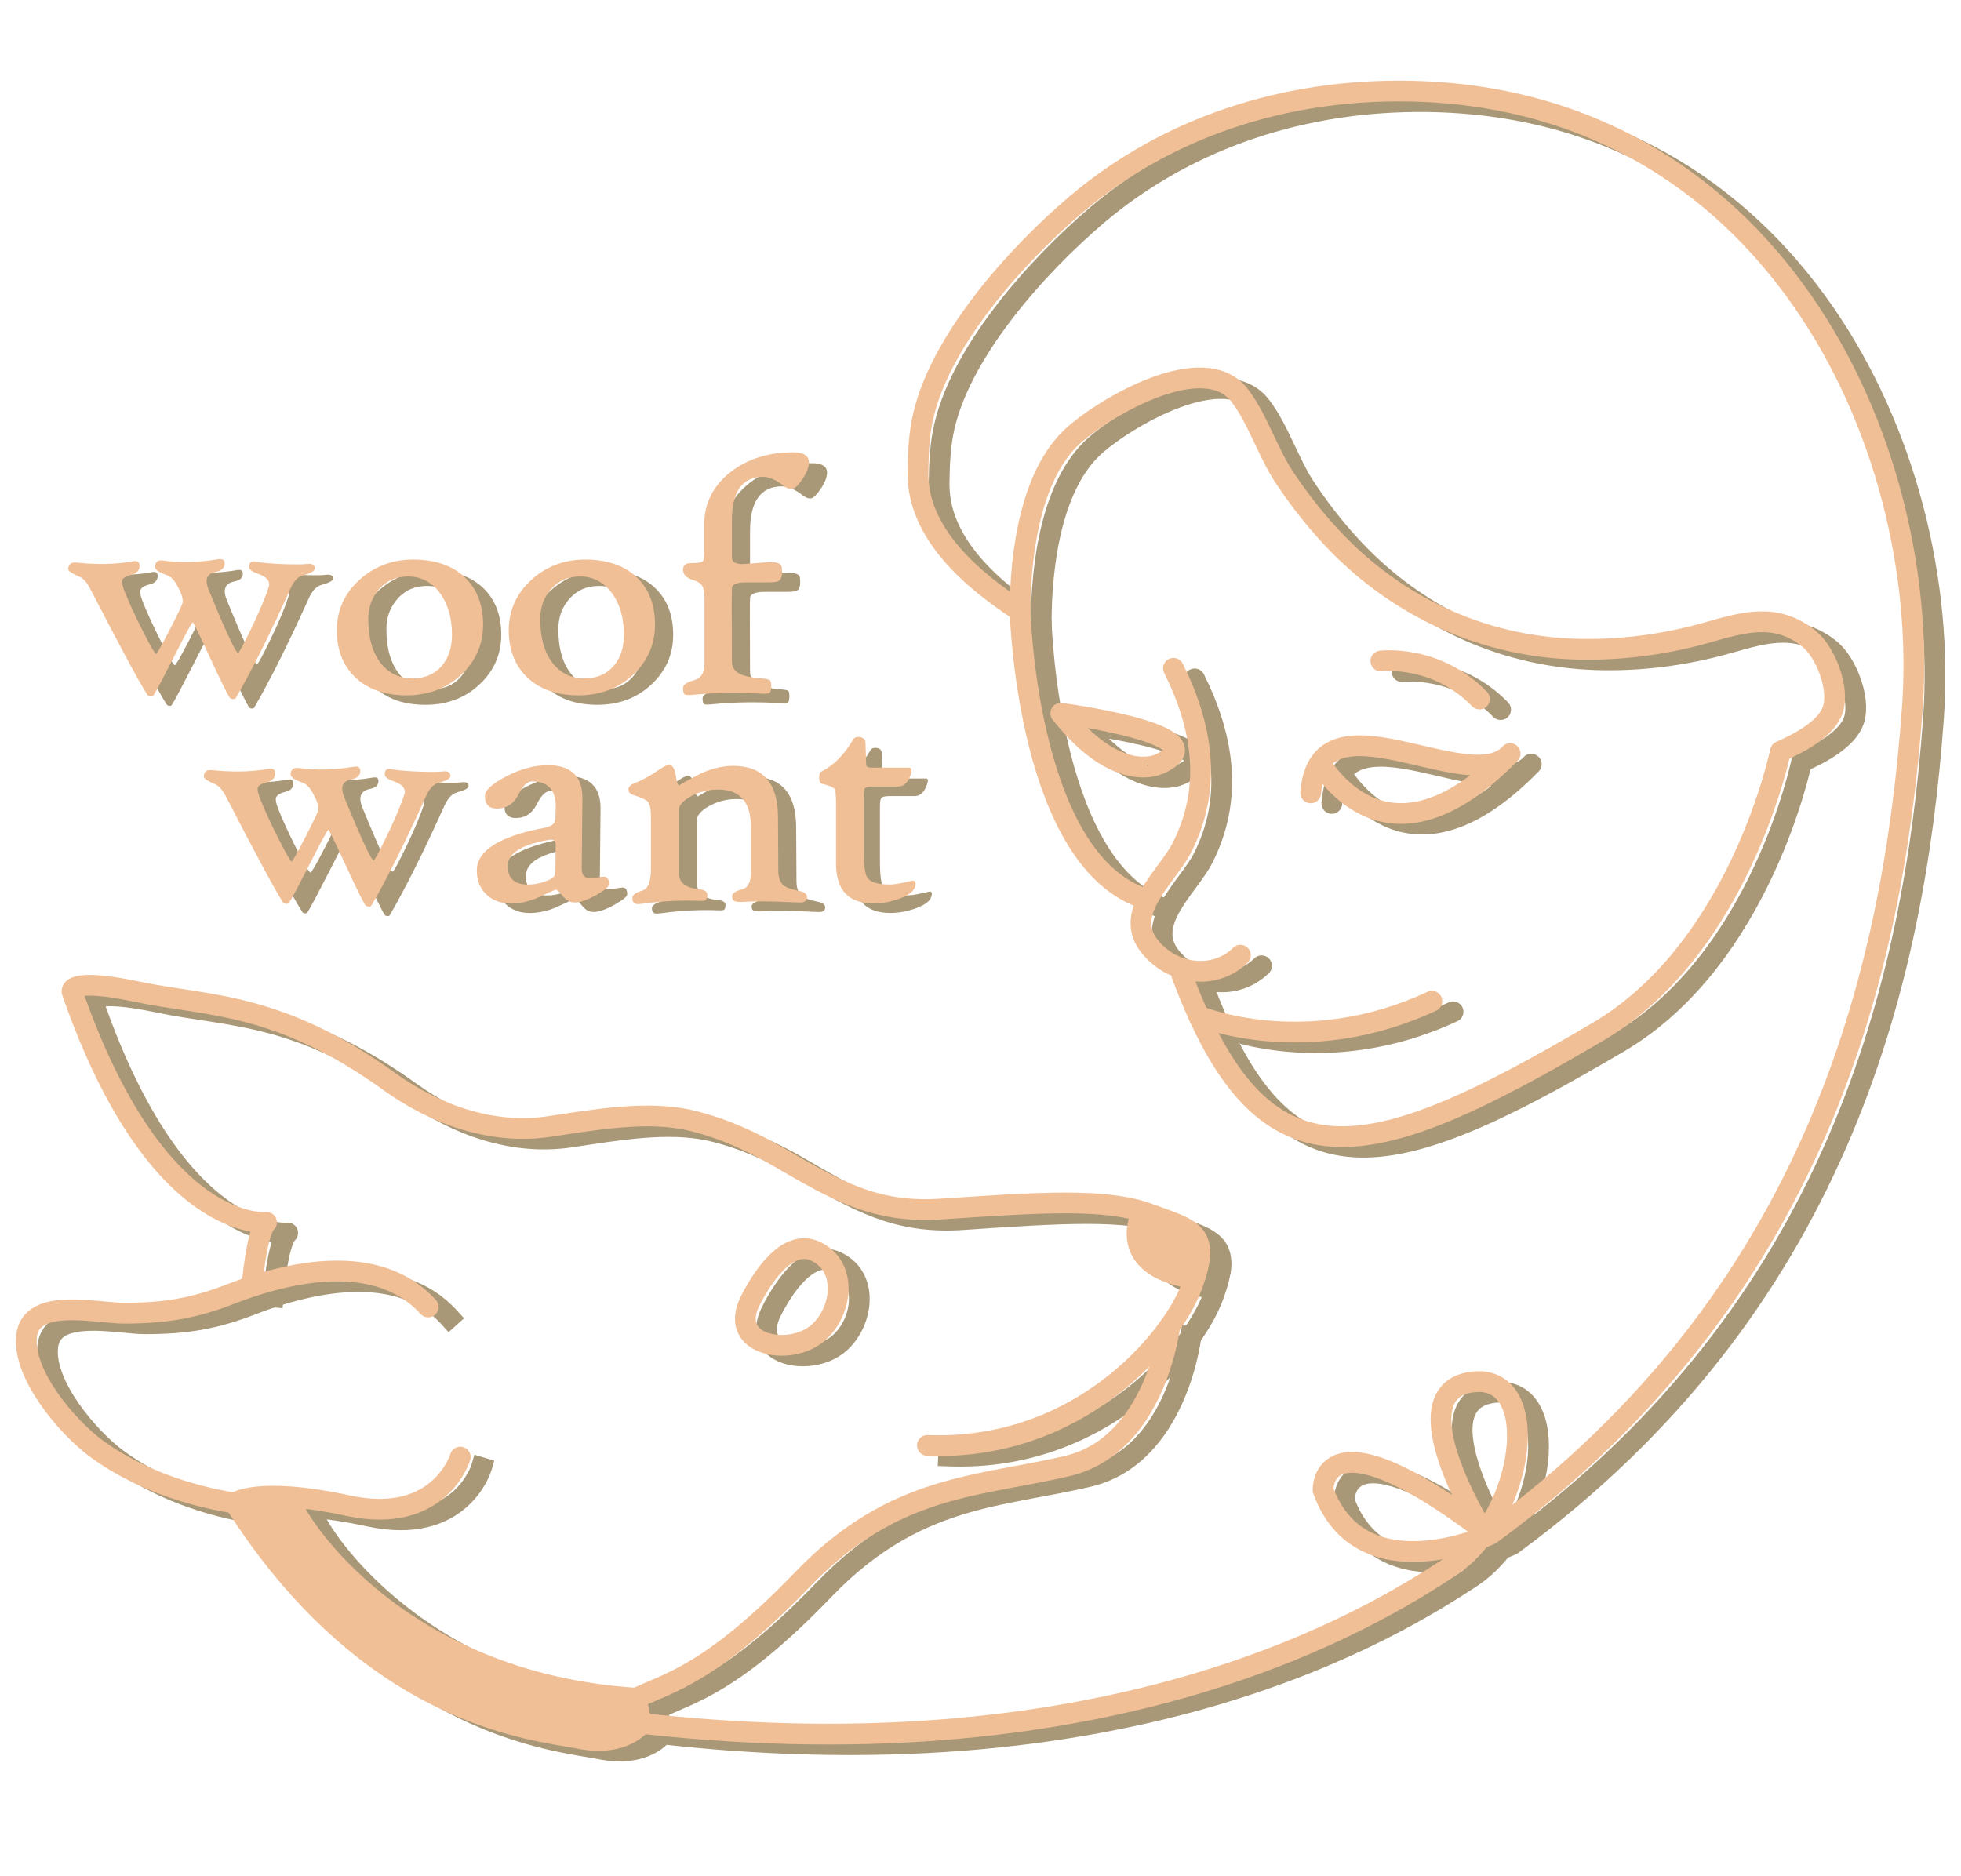 <?xml version="1.0" encoding="utf-8"?>
<!-- Generator: Adobe Illustrator 16.0.0, SVG Export Plug-In . SVG Version: 6.00 Build 0)  -->
<!DOCTYPE svg PUBLIC "-//W3C//DTD SVG 1.1//EN" "http://www.w3.org/Graphics/SVG/1.1/DTD/svg11.dtd">
<svg version="1.1" id="圖層_1" xmlns="http://www.w3.org/2000/svg" xmlns:xlink="http://www.w3.org/1999/xlink" x="0px" y="0px"
	 width="1417.323px" height="1355.837px" viewBox="0 0 1417.323 1355.837" enable-background="new 0 0 1417.323 1355.837"
	 xml:space="preserve">
<g>
	<path fill="none" stroke="#A89877" stroke-width="15" stroke-linecap="square" stroke-linejoin="round" stroke-miterlimit="10" d="
		M324.768,952.413c-36.349-40.147-100.007-25.991-142.831-9.334c-26.84,10.439-47.61,13.834-77.324,13.834
		c-19.267,0-66.686-11.704-70.086,16.138c-3.426,28.047,29.957,66.756,50.326,81.703c28.773,21.112,65.003,33.89,100.123,39.392
		c98.697,155.232,216.75,163.824,249.232,170.195c32.484,6.371,44.698-10.908,44.698-10.908
		c344.629,38.533,529.967-77.368,584.382-113.103c54.414-35.734,68.439-141.42,15.258-133.561
		c-53.18,7.859,7.728,106.182,7.728,106.182c-117.45-88.449-114.729-28.132-114.729-28.132c27.309,75.409,121.1,31.881,121.1,31.881
		c234.174-171.878,290.723-403.43,304.746-597.069c14.025-193.64-103.801-443.174-366.512-446.174
		c-86.69-0.989-171.295,25.48-237.804,81.904c-43.024,36.502-101.031,100.699-111.558,157.94
		c-2.184,11.871-2.633,24.097-2.767,36.141c-0.49,44.217,39.933,77.913,73.794,99.995c0.222,7.533,6.627,181.9,91.045,208.162"/>
	<path fill="none" stroke="#A89877" stroke-width="15" stroke-linecap="square" stroke-linejoin="round" stroke-miterlimit="10" d="
		M197.389,937.544c0,0,3.179-39.913,10.532-46.271c0,0-79.5,9.004-140.535-166.668c0,0-3.52-10.689,47.393,0
		s101.225,6.863,181.859,64.841c33.451,24.051,74.203,38.629,115.474,32.547c32.264-4.756,71.574-12.079,103.489-4.161
		c23.041,5.717,42.014,14.39,62.752,26.405c40.579,23.513,68.992,40.645,117.317,37.385c70.083-4.727,118.937-8.079,149.858,3.378
		s46.053,12.742,31.139,52.544c-14.915,39.802-82.306,119.069-191.109,114.967"/>
	<path fill="none" stroke="#A89877" stroke-width="15" stroke-linecap="square" stroke-linejoin="round" stroke-miterlimit="10" d="
		M860.735,966.267c0,0-9.898,85.849-73.824,101.042s-125.113,12.961-191.256,81.692c-66.141,68.731-96.679,74.782-120.699,86.219
		l3.95,18.213"/>
	<path fill="none" stroke="#A89877" stroke-width="15" stroke-linecap="square" stroke-linejoin="round" stroke-miterlimit="10" d="
		M347.929,1060.924c0,0-14.672,49.396-81.021,35.119c-66.351-14.277-81.932-1.897-81.932-1.897s38.284-10.389,41.844,1.897
		s75.842,127.998,248.137,139.177"/>
	<path fill="none" stroke="#A89877" stroke-width="15" stroke-linecap="square" stroke-linejoin="round" stroke-miterlimit="10" d="
		M558.561,972.568c-5.149-5.359-6.606-13.569-1.011-24.655c7.941-15.735,26.402-45.454,47.111-35.796
		c24.703,11.534,18.826,46.233,0.087,60.402C591.349,982.65,568.321,982.729,558.561,972.568z"/>
	<path fill="none" stroke="#A89877" stroke-width="15" stroke-linecap="square" stroke-linejoin="round" stroke-miterlimit="10" d="
		M752.544,449.438c0.15-42.437,7.809-99.381,38.671-127.053c23.244-20.844,94.376-62.594,120.136-28.786
		c12.988,17.043,20.237,41.195,32.455,59.499c11.596,17.373,24.622,33.83,39.307,48.701
		c45.396,45.977,105.217,72.853,169.838,75.052c32.507,1.108,65.082-3.17,96.393-12.055c26.266-7.453,49.816-14.589,73.506,4.677
		c11.723,9.534,21.837,35.346,17.282,50.566c-4.344,14.514-25.041,24.942-38.065,30.761c0,0-29.125,142.015-131.745,202.557
		c-169.249,99.844-242.317,115.64-300.827-40.802"/>
	<path fill="none" stroke="#A89877" stroke-width="15" stroke-linecap="round" stroke-linejoin="round" stroke-miterlimit="10" d="
		M863.417,490.755c21.389,42.9,27.859,86.693,6.148,129.532c-10.442,20.602-42.358,46.188-24.148,70.467
		c15.842,21.121,47.168,26.186,66.379,7.367"/>
	<path fill="none" stroke="#A89877" stroke-width="15" stroke-linecap="round" stroke-linejoin="round" stroke-miterlimit="10" d="
		M881.651,742.087c0,0,76.525,32.245,168.551-10.708"/>
	<path fill="none" stroke="#A89877" stroke-width="15" stroke-linecap="round" stroke-linejoin="round" stroke-miterlimit="10" d="
		M962.587,580.793c5.915-76.516,114.482,4.615,144.151-28.41c-88.257,90.484-133.233,11.907-137.223,7.478"/>
	<path fill="none" stroke="#A89877" stroke-width="15" stroke-linecap="round" stroke-linejoin="round" stroke-miterlimit="10" d="
		M781.969,523.257c0,0,118.903,15.576,70.785,36.887C852.754,560.144,822.636,575.06,781.969,523.257z"/>
	<path fill="none" stroke="#A89877" stroke-width="15" stroke-linecap="round" stroke-linejoin="round" stroke-miterlimit="10" d="
		M1013.302,485.454c0,0,39.876-4.986,71.271,27.507"/>
	<path fill="none" stroke="#A89877" stroke-width="15" stroke-linecap="square" stroke-linejoin="round" stroke-miterlimit="10" d="
		M198.058,1098.091c0,0,91,161.684,270,155.342c0,0-194-29.342-255-155.342c0,0,113.678,138,261.839,145"/>
	<path fill="none" stroke="#A89877" stroke-width="15" stroke-linecap="square" stroke-linejoin="round" stroke-miterlimit="10" d="
		M839.911,893.892c0,0,12.211,28.952,35.942,31.027c0,0-15.874-22.136-23.1-31.027s29.979,14.852,29.705,19.176"/>
	<path fill="none" stroke="#A89877" stroke-width="15" stroke-linecap="square" stroke-linejoin="round" stroke-miterlimit="10" d="
		M839.911,886.259c0,0-17.788,36.234,35.942,45.234"/>
</g>
<path fill="#A89877" d="M240.698,418.315c0,1.465-2.808,2.972-8.423,4.517c-3.662,0.977-6.756,4.314-9.277,10.01
	c-14.648,32.553-27.752,58.798-39.307,78.735c-0.244,0.488-0.854,0.69-1.831,0.61c-0.896-0.082-1.507-0.366-1.831-0.854
	c-1.953-2.93-6.958-13.142-15.015-30.64c-7.406-16.113-11.395-24.17-11.963-24.17c-0.896,0-5.249,7.772-13.062,23.315
	c-8.871,17.334-14.12,27.222-15.747,29.663c-0.244,0.568-0.814,0.813-1.709,0.732c-0.896,0-1.587-0.326-2.075-0.977
	c-5.941-9.277-19.613-34.668-41.016-76.172c-2.441-4.883-5.169-7.975-8.179-9.277c-5.209-2.277-7.813-3.946-7.813-5.005
	c0-3.174,1.749-4.597,5.249-4.272c15.705,1.629,29.459,1.303,41.26-0.977c2.686-0.488,4.028,0.408,4.028,2.686
	c0,3.174-1.831,5.209-5.493,6.104c-4.803,1.141-7.202,2.93-7.202,5.371c0,1.547,0.568,3.826,1.709,6.836
	c2.93,7.568,7.324,17.172,13.184,28.809c5.859,11.639,9.277,17.456,10.254,17.456c0.65,0,4.108-6.062,10.376-18.188
	c6.266-12.125,9.399-18.839,9.399-20.142c0-3.174-1.059-6.592-3.174-10.254c-2.523-5.371-5.453-8.585-8.789-9.644
	c-5.371-1.871-8.057-3.702-8.057-5.493c0-3.254,1.831-4.597,5.493-4.028c12.531,1.709,25.797,1.385,39.795-0.977
	c2.686-0.488,4.028,0.326,4.028,2.441c0,3.094-1.995,5.005-5.981,5.737c-4.721,0.896-7.08,3.296-7.08,7.202
	c0,1.873,0.528,4.07,1.587,6.592c12.531,30.682,19.775,46.021,21.729,46.021c0.732,0,3.986-5.981,9.766-17.944
	c6.184-12.775,10.498-23.071,12.939-30.884c0.162-0.406,0.244-0.854,0.244-1.343c0-3.498-2.728-6.226-8.179-8.179
	c-4.232-1.383-6.348-2.93-6.348-4.639c0-2.848,1.343-3.946,4.028-3.296c3.662,0.814,10.254,1.425,19.775,1.831
	c8.951,0.326,14.851,0.286,17.7-0.122C239.029,415.102,240.698,416.038,240.698,418.315z"/>
<path fill="#A89877" d="M362.28,458.843c0,14.16-5.249,26.144-15.747,35.95s-23.52,14.709-39.063,14.709
	c-15.545,0-27.832-4.313-36.865-12.939c-8.709-8.463-13.062-19.653-13.062-33.569c0-14.404,5.493-26.529,16.479-36.377
	c10.66-9.521,23.396-14.282,38.208-14.282c15.869,0,28.238,4.272,37.109,12.817C357.966,433.452,362.28,444.683,362.28,458.843z
	 M340.796,466.289c0-12.775-3.094-23.151-9.277-31.128c-6.023-7.73-13.672-11.597-22.949-11.597c-8.627,0-15.667,3.032-21.118,9.094
	c-5.453,6.063-8.179,13.449-8.179,22.156c0,13.998,3.174,24.902,9.521,32.715c5.859,7.162,13.508,10.742,22.949,10.742
	c8.951,0,16.031-2.97,21.24-8.911C338.19,483.421,340.796,475.73,340.796,466.289z"/>
<path fill="#A89877" d="M486.548,458.843c0,14.16-5.249,26.144-15.747,35.95s-23.52,14.709-39.063,14.709
	c-15.545,0-27.832-4.313-36.865-12.939c-8.709-8.463-13.062-19.653-13.062-33.569c0-14.404,5.493-26.529,16.479-36.377
	c10.66-9.521,23.396-14.282,38.208-14.282c15.869,0,28.238,4.272,37.109,12.817C482.233,433.452,486.548,444.683,486.548,458.843z
	 M465.063,466.289c0-12.775-3.094-23.151-9.277-31.128c-6.023-7.73-13.672-11.597-22.949-11.597c-8.627,0-15.667,3.032-21.118,9.094
	c-5.453,6.063-8.179,13.449-8.179,22.156c0,13.998,3.174,24.902,9.521,32.715c5.859,7.162,13.508,10.742,22.949,10.742
	c8.951,0,16.031-2.97,21.24-8.911C462.458,483.421,465.063,475.73,465.063,466.289z"/>
<path fill="#A89877" d="M597.754,341.533c0,3.418-1.547,7.406-4.639,11.963c-3.094,4.559-5.535,6.836-7.324,6.836
	c-2.197,0-4.517-1.099-6.958-3.296c-5.127-3.662-9.644-5.493-13.55-5.493c-15.463,0-23.193,10.824-23.193,32.471v26.245
	c0,4.07,3.498,5.819,10.498,5.249l15.503-1.221c6.104-0.488,9.439,0.488,10.01,2.93c0.162,0.814,0.244,1.995,0.244,3.54
	c0,3.338-0.814,5.413-2.441,6.226c-0.977,0.57-3.5,0.854-7.568,0.854h-15.503c-6.918,0-10.498,1.465-10.742,4.395
	c-0.164,1.709-0.164,19.409,0,53.101c0,4.559,2.115,7.813,6.348,9.766c3.174,1.547,8.463,2.605,15.869,3.174
	c2.93,0.244,4.7,0.591,5.31,1.037c0.61,0.448,0.916,1.771,0.916,3.968c0,2.523-0.347,4.028-1.038,4.517
	c-0.692,0.488-2.422,0.65-5.188,0.488c-17.986-0.977-34.14-0.732-48.462,0.732c-3.744,0.406-6.023,0.406-6.836,0
	c-0.814-0.408-1.221-1.831-1.221-4.272c0-2.033,2.359-3.702,7.08-5.005c5.615-1.545,8.423-5.615,8.423-12.207v-47.485
	c0-4.963-0.774-8.423-2.319-10.376c-1.059-1.301-3.094-2.441-6.104-3.418c-4.721-1.465-7.08-3.784-7.08-6.958
	c0-2.197,0.977-3.58,2.93-4.15c0.65-0.162,2.686-0.284,6.104-0.366c2.93-0.08,4.761-0.732,5.493-1.953
	c0.488-0.895,0.732-3.092,0.732-6.592v-19.409c0-15.461,6.348-28.116,19.043-37.964c12.125-9.357,27.018-14.038,44.678-14.038
	C594.092,334.819,597.754,337.059,597.754,341.533z"/>
<path fill="#A89877" d="M338.71,568.315c0,1.465-2.808,2.972-8.423,4.517c-3.662,0.977-6.756,4.314-9.277,10.01
	c-14.648,32.553-27.752,58.798-39.307,78.735c-0.244,0.488-0.854,0.69-1.831,0.61c-0.896-0.082-1.507-0.366-1.831-0.854
	c-1.953-2.93-6.958-13.142-15.015-30.64c-7.406-16.113-11.395-24.17-11.963-24.17c-0.896,0-5.249,7.772-13.062,23.315
	c-8.871,17.334-14.12,27.222-15.747,29.663c-0.244,0.568-0.814,0.813-1.709,0.732c-0.896,0-1.587-0.326-2.075-0.977
	c-5.941-9.277-19.613-34.668-41.016-76.172c-2.441-4.883-5.169-7.975-8.179-9.277c-5.209-2.277-7.813-3.946-7.813-5.005
	c0-3.174,1.749-4.597,5.249-4.272c15.705,1.629,29.459,1.303,41.26-0.977c2.686-0.488,4.028,0.408,4.028,2.686
	c0,3.174-1.831,5.209-5.493,6.104c-4.803,1.141-7.202,2.93-7.202,5.371c0,1.547,0.568,3.826,1.709,6.836
	c2.93,7.568,7.324,17.172,13.184,28.809c5.859,11.639,9.277,17.456,10.254,17.456c0.65,0,4.108-6.062,10.376-18.188
	c6.266-12.125,9.399-18.839,9.399-20.142c0-3.174-1.059-6.592-3.174-10.254c-2.523-5.371-5.453-8.585-8.789-9.644
	c-5.371-1.871-8.057-3.702-8.057-5.493c0-3.254,1.831-4.597,5.493-4.028c12.531,1.709,25.797,1.385,39.795-0.977
	c2.686-0.488,4.028,0.326,4.028,2.441c0,3.094-1.995,5.005-5.981,5.737c-4.721,0.896-7.08,3.296-7.08,7.202
	c0,1.873,0.528,4.07,1.587,6.592c12.531,30.682,19.775,46.021,21.729,46.021c0.732,0,3.986-5.981,9.766-17.944
	c6.184-12.775,10.498-23.071,12.939-30.884c0.162-0.406,0.244-0.854,0.244-1.343c0-3.498-2.728-6.226-8.179-8.179
	c-4.232-1.383-6.348-2.93-6.348-4.639c0-2.848,1.343-3.946,4.028-3.296c3.662,0.814,10.254,1.425,19.775,1.831
	c8.951,0.326,14.851,0.286,17.7-0.122C337.041,565.102,338.71,566.038,338.71,568.315z"/>
<path fill="#A89877" d="M453.334,646.318c0,1.709-3.113,4.293-9.338,7.752s-11.211,5.188-14.954,5.188
	c-3.174,0-5.981-1.545-8.423-4.639c-2.441-3.092-4.15-4.639-5.127-4.639c-0.732,0-4.599,1.669-11.597,5.005
	c-7,3.336-14.038,5.005-21.118,5.005c-6.674,0-12.249-1.953-16.724-5.859c-4.883-4.313-7.324-10.172-7.324-17.578
	c0-14.078,16.113-24.17,48.34-30.273c5.533-1.057,8.341-3.296,8.423-6.714l0.244-7.813c0.488-13.346-5.413-20.02-17.7-20.02
	c-3.5,0-6.817,3.134-9.949,9.399c-3.134,6.268-7.629,9.644-13.489,10.132c-6.674,0.652-10.01-2.155-10.01-8.423
	c0-3.906,4.963-8.463,14.893-13.672c10.416-5.451,20.426-8.179,30.029-8.179c16.52,0,24.698,7.854,24.536,23.56l-0.488,50.293
	c-0.082,5.291,2.155,7.935,6.714,7.935c0.895,0,2.604-0.202,5.127-0.61c2.521-0.406,3.986-0.61,4.395-0.61
	C452.153,641.558,453.334,643.145,453.334,646.318z M415.736,618.486c0.08-2.033-0.387-3.376-1.404-4.028
	c-1.019-0.65-2.625-0.772-4.822-0.366c-19.613,3.5-29.419,9.888-29.419,19.165c0,9.359,5.085,14.038,15.259,14.038
	c4.068,0,8.259-0.772,12.573-2.319c5.045-1.789,7.568-3.946,7.568-6.47L415.736,618.486z"/>
<path fill="#A89877" d="M596.4,655.84c0,2.521-1.831,3.662-5.493,3.418c-17.498-0.896-30.762-1.059-39.795-0.488
	c-4.639,0.324-7.162-0.244-7.568-1.709c-0.164-0.488-0.244-1.179-0.244-2.075c0-1.627,2.359-3.092,7.08-4.395
	c4.313-1.221,6.47-5.411,6.47-12.573v-32.471c0-18.635-8.099-27.954-24.292-27.954c-7.244,0-13.958,1.709-20.142,5.127
	c-5.859,3.338-8.789,6.796-8.789,10.376v44.678c0,7.65,5.005,11.923,15.015,12.817c3.824,0.326,5.737,1.547,5.737,3.662
	c0,2.035-0.53,3.256-1.587,3.662c-0.488,0.162-1.873,0.202-4.15,0.122c-12.777-0.488-25.961,0.162-39.551,1.953
	c-2.93,0.406-4.761,0.528-5.493,0.366c-1.629-0.326-2.441-1.587-2.441-3.784c0-1.953,2.319-3.62,6.958-5.005
	c4.313-1.301,6.47-6.714,6.47-16.235v-36.987c0-6.266-0.814-10.254-2.441-11.963c-1.141-1.221-4.925-2.93-11.353-5.127
	c-1.629-0.568-2.441-1.709-2.441-3.418c0-1.627,1.667-3.052,5.005-4.272c4.557-1.709,9.562-4.435,15.015-8.179
	c4.557-3.092,7.486-4.639,8.789-4.639c2.197,0,3.662,2.503,4.395,7.507c0.732,5.006,1.749,7.508,3.052,7.508
	c-0.652,0,3.498-2.381,12.451-7.141c8.951-4.762,17.78-7.142,26.489-7.142c21.076,0,31.696,12.005,31.86,36.011l0.244,39.307
	c0,5.047,1.301,8.667,3.906,10.864c1.953,1.629,5.737,3.012,11.353,4.15C594.569,652.544,596.4,653.887,596.4,655.84z"/>
<path fill="#A89877" d="M673.473,646.279c0,3.906-3.582,7.244-10.742,10.01c-6.348,2.441-12.777,3.662-19.287,3.662
	c-17.66,0-26.489-9.399-26.489-28.198v-44.189c0-5.615-0.448-9.053-1.343-10.315c-0.896-1.261-3.866-2.502-8.911-3.723
	c-1.303-0.324-1.953-1.587-1.953-3.784c0-2.359,0.488-3.784,1.465-4.272c8.789-4.313,16.438-12.043,22.949-23.193
	c0.895-1.545,2.644-2.033,5.249-1.465c1.789,0.57,2.726,1.629,2.808,3.174l0.488,15.259c0,1.141,0.202,1.953,0.61,2.441
	c0.568,0.732,1.871,1.099,3.906,1.099h27.222c1.545,0,1.545,1.913,0,5.737c-1.873,4.639-4.639,6.958-8.301,6.958h-18.433
	c-3.174,0-5.127,0.53-5.859,1.587c-0.57,0.732-0.854,2.728-0.854,5.981v39.917c0,10.092,0.895,16.479,2.686,19.165
	c2.359,3.418,7.853,5.127,16.479,5.127c2.848,0,6.306-0.468,10.376-1.404c4.068-0.935,6.226-1.403,6.47-1.403
	C672.985,644.448,673.473,645.059,673.473,646.279z"/>
<g>
	<path fill="#F1BF96" d="M227.081,410.952c0,1.465-2.808,2.972-8.423,4.517c-3.662,0.977-6.756,4.314-9.277,10.01
		c-14.648,32.553-27.752,58.798-39.307,78.735c-0.244,0.488-0.854,0.69-1.831,0.61c-0.896-0.082-1.507-0.366-1.831-0.854
		c-1.953-2.93-6.958-13.142-15.015-30.64c-7.406-16.113-11.395-24.17-11.963-24.17c-0.896,0-5.249,7.772-13.062,23.315
		c-8.871,17.334-14.12,27.222-15.747,29.663c-0.244,0.568-0.814,0.813-1.709,0.732c-0.896,0-1.587-0.326-2.075-0.977
		c-5.941-9.277-19.613-34.668-41.016-76.172c-2.441-4.883-5.169-7.975-8.179-9.277c-5.209-2.277-7.813-3.946-7.813-5.005
		c0-3.174,1.749-4.597,5.249-4.272c15.705,1.629,29.459,1.303,41.26-0.977c2.686-0.488,4.028,0.408,4.028,2.686
		c0,3.174-1.831,5.209-5.493,6.104c-4.803,1.141-7.202,2.93-7.202,5.371c0,1.547,0.568,3.826,1.709,6.836
		c2.93,7.568,7.324,17.172,13.184,28.809c5.859,11.639,9.277,17.456,10.254,17.456c0.65,0,4.108-6.062,10.376-18.188
		c6.266-12.125,9.399-18.839,9.399-20.142c0-3.174-1.059-6.592-3.174-10.254c-2.523-5.371-5.453-8.585-8.789-9.644
		c-5.371-1.871-8.057-3.702-8.057-5.493c0-3.254,1.831-4.597,5.493-4.028c12.531,1.709,25.797,1.385,39.795-0.977
		c2.686-0.488,4.028,0.326,4.028,2.441c0,3.094-1.995,5.005-5.981,5.737c-4.721,0.896-7.08,3.296-7.08,7.202
		c0,1.873,0.528,4.07,1.587,6.592c12.531,30.682,19.775,46.021,21.729,46.021c0.732,0,3.986-5.981,9.766-17.944
		c6.184-12.775,10.498-23.071,12.939-30.884c0.162-0.406,0.244-0.854,0.244-1.343c0-3.498-2.728-6.226-8.179-8.179
		c-4.232-1.383-6.348-2.93-6.348-4.639c0-2.848,1.343-3.946,4.028-3.296c3.662,0.814,10.254,1.425,19.775,1.831
		c8.951,0.326,14.851,0.286,17.7-0.122C225.412,407.738,227.081,408.675,227.081,410.952z"/>
	<path fill="#F1BF96" d="M168.636,505.341c-0.136,0-0.281-0.006-0.434-0.019c-1.056-0.097-1.796-0.458-2.207-1.076
		c-1.96-2.939-7.024-13.271-15.052-30.707c-8.375-18.222-10.865-22.817-11.572-23.764c-0.83,0.803-3.589,5.093-12.552,22.925
		c-8.84,17.273-14.148,27.27-15.778,29.716c-0.178,0.439-0.772,1.084-2.169,0.953c-0.003,0-0.005,0-0.008,0
		c-1.008,0-1.838-0.396-2.423-1.175c-5.943-9.277-19.75-34.919-41.06-76.242c-2.378-4.756-5.046-7.799-7.933-9.048
		c-7.15-3.126-8.114-4.517-8.114-5.464c0-3.461,1.98-5.115,5.795-4.771c6.501,0.675,12.747,1.016,18.569,1.016
		c8.142,0,15.729-0.668,22.55-1.985c3.03-0.549,4.623,0.61,4.623,3.177c0,3.42-1.977,5.637-5.875,6.589
		c-4.527,1.075-6.821,2.719-6.821,4.886c0,1.483,0.564,3.724,1.677,6.659c2.91,7.518,7.339,17.194,13.163,28.761
		c7.068,14.04,9.151,16.706,9.757,17.13c0.611-0.595,2.745-3.865,9.981-17.867c7.723-14.944,9.344-19.077,9.344-19.912
		c0-3.069-1.045-6.435-3.107-10.004c-2.469-5.251-5.325-8.407-8.507-9.417c-5.66-1.972-8.405-3.923-8.405-5.97
		c0-3.551,2.084-5.142,6.07-4.522c12.406,1.69,25.757,1.366,39.635-0.976c2.967-0.537,4.611,0.523,4.611,2.935
		c0,3.354-2.15,5.45-6.391,6.229c-4.487,0.852-6.67,3.047-6.67,6.71c0,1.799,0.521,3.952,1.548,6.398
		c15.674,38.376,20.023,45.195,21.207,45.69c0.573-0.484,2.566-3.541,9.376-17.639c6.146-12.698,10.491-23.066,12.913-30.815
		c0.151-0.383,0.221-0.772,0.221-1.193c0-3.249-2.64-5.843-7.847-7.708c-4.49-1.467-6.679-3.14-6.679-5.109
		c0-3.287,1.724-3.978,3.169-3.978c0.444,0,0.941,0.066,1.477,0.195c3.607,0.803,10.231,1.415,19.679,1.817
		c3.955,0.145,7.358,0.218,10.112,0.218c0,0,0.001,0,0.001,0c3.423,0,5.944-0.112,7.495-0.335c0.533-0.064,1.024-0.097,1.47-0.097
		c3.393,0,4.105,1.849,4.105,3.399c0,1.761-2.793,3.349-8.79,4.999c-3.496,0.932-6.507,4.205-8.953,9.729
		c-14.583,32.409-27.816,58.915-39.331,78.784C170.222,505.037,169.587,505.341,168.636,505.341z M139.435,448.66
		c0.55,0,1.174,0,12.417,24.461c8.006,17.389,13.045,27.674,14.977,30.571c0.235,0.354,0.726,0.566,1.46,0.634
		c0.704,0.06,1.198-0.055,1.338-0.336c11.513-19.866,24.729-46.342,39.298-78.717c2.573-5.813,5.805-9.274,9.604-10.288
		c7.267-1.999,8.052-3.486,8.052-4.033c0-1.03-0.322-2.399-3.105-2.399c-0.406,0-0.856,0.029-1.339,0.088
		c-1.587,0.228-4.156,0.344-7.626,0.344c0,0,0,0-0.001,0c-2.766,0-6.181-0.073-10.151-0.218c-9.509-0.406-16.192-1.026-19.866-1.843
		c-0.468-0.113-0.885-0.17-1.25-0.17c-0.931,0-2.169,0.309-2.169,2.978c0,1.44,2.076,2.88,6.003,4.163
		c5.66,2.028,8.523,4.938,8.523,8.654c0,0.549-0.094,1.063-0.28,1.528c-2.423,7.759-6.786,18.173-12.954,30.916
		c-8.805,18.227-9.621,18.227-10.216,18.227c-0.978,0-3.269,0-22.191-46.331c-1.077-2.565-1.624-4.849-1.624-6.781
		c0-4.161,2.519-6.75,7.487-7.693c3.752-0.689,5.575-2.405,5.575-5.246c0-1.801-1.101-2.378-3.439-1.949
		c-13.99,2.359-27.425,2.688-39.952,0.979c-3.39-0.518-4.925,0.582-4.926,3.533c0,1.063,1.339,2.798,7.721,5.021
		c3.446,1.093,6.504,4.426,9.077,9.902c2.131,3.686,3.221,7.22,3.221,10.467c0,0.891-0.98,3.971-9.455,20.371
		c-9.54,18.459-10.28,18.459-10.82,18.459c-0.62,0-1.774,0-10.701-17.731c-5.838-11.594-10.28-21.302-13.203-28.853
		c-1.173-3.096-1.743-5.39-1.743-7.017c0-2.691,2.553-4.662,7.586-5.857c3.437-0.84,5.109-2.677,5.109-5.617
		c0-1.972-1.094-2.625-3.439-2.193c-6.878,1.328-14.529,2.002-22.734,2.002c-5.856,0-12.137-0.343-18.667-1.021
		c-0.303-0.027-0.597-0.042-0.877-0.042c-2.606,0-3.82,1.213-3.82,3.817c0,0.211,0.362,1.421,7.513,4.547
		c3.107,1.345,5.942,4.545,8.426,9.512c21.292,41.291,35.084,66.905,40.989,76.126c0.372,0.492,0.919,0.746,1.654,0.746
		c0.14,0.011,0.23,0.015,0.316,0.015c0.742,0,0.881-0.323,0.933-0.444c1.652-2.494,6.94-12.458,15.761-29.693
		C137.784,448.66,138.817,448.66,139.435,448.66z"/>
</g>
<g>
	<path fill="#F1BF96" d="M348.663,451.479c0,14.16-5.249,26.144-15.747,35.95s-23.52,14.709-39.063,14.709
		c-15.545,0-27.832-4.313-36.865-12.939c-8.709-8.463-13.062-19.653-13.062-33.569c0-14.404,5.493-26.529,16.479-36.377
		c10.66-9.521,23.396-14.282,38.208-14.282c15.869,0,28.238,4.272,37.109,12.817C344.349,426.089,348.663,437.319,348.663,451.479z
		 M327.179,458.926c0-12.775-3.094-23.151-9.277-31.128c-6.023-7.73-13.672-11.597-22.949-11.597
		c-8.627,0-15.667,3.032-21.118,9.094c-5.453,6.063-8.179,13.449-8.179,22.156c0,13.998,3.174,24.902,9.521,32.715
		c5.859,7.162,13.508,10.742,22.949,10.742c8.951,0,16.031-2.97,21.24-8.911C324.573,476.058,327.179,468.367,327.179,458.926z"/>
	<path fill="#F1BF96" d="M293.854,502.639c-15.604,0-28.124-4.4-37.21-13.078c-8.771-8.522-13.216-19.938-13.216-33.931
		c0-14.484,5.601-26.849,16.646-36.749c10.705-9.563,23.672-14.41,38.542-14.41c15.928,0,28.53,4.359,37.456,12.957
		c8.688,8.361,13.093,19.817,13.093,34.052c0,14.238-5.352,26.456-15.906,36.315C322.713,497.645,309.456,502.639,293.854,502.639z
		 M298.614,405.471c-14.616,0-27.359,4.763-37.875,14.155c-10.824,9.702-16.313,21.815-16.313,36.004
		c0,13.713,4.344,24.887,12.91,33.211c8.891,8.491,21.178,12.798,36.517,12.798c15.341,0,28.369-4.903,38.721-14.574
		c10.344-9.662,15.588-21.635,15.588-35.585c0-13.951-4.302-25.166-12.786-33.331C326.644,409.736,314.275,405.471,298.614,405.471z
		 M298.126,491.408c-9.554,0-17.405-3.676-23.336-10.926c-6.393-7.868-9.634-18.981-9.634-33.031c0-8.795,2.795-16.361,8.307-22.49
		c5.525-6.145,12.755-9.26,21.49-9.26c9.394,0,17.248,3.967,23.344,11.789c6.226,8.032,9.383,18.608,9.383,31.436
		c0,9.521-2.67,17.394-7.937,23.401C314.459,488.353,307.186,491.408,298.126,491.408z M294.952,416.701
		c-8.438,0-15.418,3.004-20.747,8.928c-5.342,5.94-8.05,13.282-8.05,21.822c0,13.814,3.166,24.715,9.41,32.399
		c5.73,7.005,13.322,10.558,22.561,10.558c8.76,0,15.779-2.94,20.864-8.741c5.102-5.818,7.688-13.471,7.688-22.741
		c0-12.601-3.086-22.971-9.172-30.821C311.611,420.538,304.022,416.701,294.952,416.701z"/>
</g>
<g>
	<path fill="#F1BF96" d="M472.931,451.479c0,14.16-5.249,26.144-15.747,35.95s-23.52,14.709-39.063,14.709
		c-15.545,0-27.832-4.313-36.865-12.939c-8.709-8.463-13.062-19.653-13.062-33.569c0-14.404,5.493-26.529,16.479-36.377
		c10.66-9.521,23.396-14.282,38.208-14.282c15.869,0,28.238,4.272,37.109,12.817C468.616,426.089,472.931,437.319,472.931,451.479z
		 M451.446,458.926c0-12.775-3.094-23.151-9.277-31.128c-6.023-7.73-13.672-11.597-22.949-11.597
		c-8.627,0-15.667,3.032-21.118,9.094c-5.453,6.063-8.179,13.449-8.179,22.156c0,13.998,3.174,24.902,9.521,32.715
		c5.859,7.162,13.508,10.742,22.949,10.742c8.951,0,16.031-2.97,21.24-8.911C448.841,476.058,451.446,468.367,451.446,458.926z"/>
	<path fill="#F1BF96" d="M418.121,502.639c-15.604,0-28.124-4.4-37.21-13.078c-8.771-8.522-13.216-19.938-13.216-33.931
		c0-14.484,5.601-26.849,16.646-36.749c10.705-9.563,23.672-14.41,38.542-14.41c15.928,0,28.53,4.359,37.456,12.957
		c8.688,8.361,13.093,19.817,13.093,34.052c0,14.238-5.352,26.456-15.906,36.315C446.981,497.645,433.724,502.639,418.121,502.639z
		 M422.882,405.471c-14.616,0-27.359,4.763-37.875,14.155c-10.824,9.702-16.313,21.815-16.313,36.004
		c0,13.713,4.344,24.887,12.91,33.211c8.891,8.491,21.178,12.798,36.517,12.798c15.341,0,28.369-4.903,38.721-14.574
		c10.344-9.662,15.588-21.635,15.588-35.585c0-13.951-4.302-25.166-12.786-33.331C450.911,409.736,438.542,405.471,422.882,405.471z
		 M422.394,491.408c-9.554,0-17.405-3.676-23.336-10.926c-6.393-7.868-9.634-18.981-9.634-33.031c0-8.795,2.795-16.361,8.307-22.49
		c5.525-6.145,12.755-9.26,21.49-9.26c9.394,0,17.248,3.967,23.344,11.789c6.226,8.032,9.383,18.608,9.383,31.436
		c0,9.521-2.67,17.394-7.937,23.401C438.727,488.353,431.454,491.408,422.394,491.408z M419.22,416.701
		c-8.438,0-15.418,3.004-20.747,8.928c-5.342,5.94-8.05,13.282-8.05,21.822c0,13.814,3.166,24.715,9.41,32.399
		c5.73,7.005,13.322,10.558,22.561,10.558c8.76,0,15.779-2.94,20.864-8.741c5.102-5.818,7.688-13.471,7.688-22.741
		c0-12.601-3.086-22.971-9.172-30.821C435.878,420.538,428.29,416.701,419.22,416.701z"/>
</g>
<g>
	<path fill="#F1BF96" d="M584.137,334.17c0,3.418-1.547,7.406-4.639,11.963c-3.094,4.559-5.535,6.836-7.324,6.836
		c-2.197,0-4.517-1.099-6.958-3.296c-5.127-3.662-9.644-5.493-13.55-5.493c-15.463,0-23.193,10.824-23.193,32.471v26.245
		c0,4.07,3.498,5.819,10.498,5.249l15.503-1.221c6.104-0.488,9.439,0.488,10.01,2.93c0.162,0.814,0.244,1.995,0.244,3.54
		c0,3.338-0.814,5.413-2.441,6.226c-0.977,0.57-3.5,0.854-7.568,0.854h-15.503c-6.918,0-10.498,1.465-10.742,4.395
		c-0.164,1.709-0.164,19.409,0,53.101c0,4.559,2.115,7.813,6.348,9.766c3.174,1.547,8.463,2.605,15.869,3.174
		c2.93,0.244,4.7,0.591,5.31,1.037c0.61,0.448,0.916,1.771,0.916,3.968c0,2.523-0.347,4.028-1.038,4.517
		c-0.692,0.488-2.422,0.65-5.188,0.488c-17.986-0.977-34.14-0.732-48.462,0.732c-3.744,0.406-6.023,0.406-6.836,0
		c-0.814-0.408-1.221-1.831-1.221-4.272c0-2.033,2.359-3.702,7.08-5.005c5.615-1.545,8.423-5.615,8.423-12.207v-47.485
		c0-4.963-0.774-8.423-2.319-10.376c-1.059-1.301-3.094-2.441-6.104-3.418c-4.721-1.465-7.08-3.784-7.08-6.958
		c0-2.197,0.977-3.58,2.93-4.15c0.65-0.162,2.686-0.284,6.104-0.366c2.93-0.08,4.761-0.732,5.493-1.953
		c0.488-0.895,0.732-3.092,0.732-6.592v-19.409c0-15.461,6.348-28.116,19.043-37.964c12.125-9.357,27.018-14.038,44.678-14.038
		C580.475,327.456,584.137,329.695,584.137,334.17z"/>
	<path fill="#F1BF96" d="M497.71,502.455c-1.247,0-2.055-0.113-2.542-0.357c-1.021-0.512-1.497-2.012-1.497-4.72
		c0-2.31,2.436-4.104,7.447-5.487c5.421-1.491,8.056-5.326,8.056-11.725v-47.485c0-4.824-0.744-8.211-2.211-10.065
		c-0.989-1.215-2.964-2.312-5.866-3.253c-4.925-1.528-7.426-4.03-7.426-7.434c0-2.436,1.107-3.993,3.29-4.63
		c0.712-0.179,2.744-0.303,6.231-0.387c2.732-0.074,4.44-0.65,5.077-1.71c0.296-0.544,0.661-2.102,0.661-6.335v-19.409
		c0-15.552,6.472-28.458,19.236-38.359c12.161-9.385,27.295-14.143,44.984-14.143c7.622,0,11.486,2.427,11.486,7.214
		c0,3.504-1.59,7.623-4.725,12.243c-3.222,4.748-5.753,7.056-7.738,7.056c-2.314,0-4.768-1.152-7.292-3.424
		c-4.973-3.549-9.434-5.365-13.215-5.365c-15.271,0-22.693,10.458-22.693,31.971v26.245c0,3.738,3.289,5.287,9.958,4.751
		l15.504-1.221c6.378-0.51,9.901,0.596,10.536,3.314c0.172,0.861,0.257,2.086,0.257,3.653c0,3.527-0.915,5.772-2.718,6.673
		c-1.034,0.605-3.592,0.907-7.792,0.907h-15.503c-6.58,0-10.026,1.324-10.244,3.937c-0.162,1.69-0.161,19.539,0.002,53.057
		c0,4.387,1.981,7.433,6.057,9.313c3.113,1.518,8.392,2.568,15.698,3.129c4.066,0.339,5.125,0.809,5.567,1.133
		c0.765,0.562,1.121,1.95,1.121,4.371c0,2.758-0.397,4.322-1.249,4.925c-0.813,0.574-2.546,0.753-5.506,0.579
		c-7.15-0.388-14.106-0.585-20.675-0.585c-9.849,0-19.17,0.442-27.707,1.315C500.4,502.352,498.862,502.455,497.71,502.455z
		 M573.15,327.956c-17.463,0-32.392,4.688-44.372,13.934c-12.507,9.701-18.849,22.342-18.849,37.568v19.409
		c0,3.618-0.26,5.854-0.793,6.831c-0.845,1.409-2.778,2.128-5.918,2.214c-4.194,0.101-5.576,0.246-5.996,0.352
		c-1.71,0.5-2.551,1.7-2.551,3.665c0,2.956,2.201,5.075,6.728,6.48c3.138,1.019,5.211,2.188,6.343,3.58
		c1.638,2.07,2.432,5.565,2.432,10.691v47.485c0,6.815-2.958,11.084-8.79,12.689c-4.454,1.229-6.713,2.751-6.713,4.522
		c0,2.916,0.592,3.648,0.945,3.825c0.188,0.094,0.71,0.252,2.095,0.252c1.116,0,2.618-0.102,4.463-0.302
		c8.573-0.877,17.929-1.321,27.812-1.321c6.586,0,13.561,0.197,20.731,0.587c0.682,0.04,1.298,0.06,1.852,0.06
		c2.064,0,2.778-0.286,3.021-0.457c0.308-0.219,0.826-1.042,0.826-4.108c0-2.746-0.498-3.407-0.711-3.564
		c-0.3-0.22-1.356-0.634-5.056-0.942c-7.429-0.57-12.829-1.654-16.047-3.223c-4.395-2.028-6.628-5.466-6.628-10.215
		c-0.166-34.021-0.165-51.406,0.002-53.148c0.271-3.259,3.948-4.847,11.24-4.847h15.503c4.934,0,6.702-0.428,7.316-0.786
		c1.465-0.733,2.193-2.677,2.193-5.794c0-1.502-0.079-2.66-0.234-3.442c-0.496-2.12-3.717-2.981-9.479-2.529l-15.504,1.221
		c-7.331,0.603-11.037-1.341-11.037-5.747V376.65c0-21.878,7.972-32.971,23.693-32.971c3.994,0,8.651,1.88,13.84,5.586
		c2.379,2.138,4.608,3.203,6.667,3.203c1.104,0,3.199-1.147,6.911-6.617c3.021-4.451,4.552-8.382,4.552-11.682
		C583.637,329.988,580.207,327.956,573.15,327.956z"/>
</g>
<g>
	<path fill="#F1BF96" d="M325.093,560.952c0,1.465-2.808,2.972-8.423,4.517c-3.662,0.977-6.756,4.314-9.277,10.01
		c-14.648,32.553-27.752,58.798-39.307,78.735c-0.244,0.488-0.854,0.69-1.831,0.61c-0.896-0.082-1.507-0.366-1.831-0.854
		c-1.953-2.93-6.958-13.142-15.015-30.64c-7.406-16.113-11.395-24.17-11.963-24.17c-0.896,0-5.249,7.772-13.062,23.315
		c-8.871,17.334-14.12,27.222-15.747,29.663c-0.244,0.568-0.814,0.813-1.709,0.732c-0.896,0-1.587-0.326-2.075-0.977
		c-5.941-9.277-19.613-34.668-41.016-76.172c-2.441-4.883-5.169-7.975-8.179-9.277c-5.209-2.277-7.813-3.946-7.813-5.005
		c0-3.174,1.749-4.597,5.249-4.272c15.705,1.629,29.459,1.303,41.26-0.977c2.686-0.488,4.028,0.408,4.028,2.686
		c0,3.174-1.831,5.209-5.493,6.104c-4.803,1.141-7.202,2.93-7.202,5.371c0,1.547,0.568,3.826,1.709,6.836
		c2.93,7.568,7.324,17.172,13.184,28.809c5.859,11.639,9.277,17.456,10.254,17.456c0.65,0,4.108-6.062,10.376-18.188
		c6.266-12.125,9.399-18.839,9.399-20.142c0-3.174-1.059-6.592-3.174-10.254c-2.523-5.371-5.453-8.585-8.789-9.644
		c-5.371-1.871-8.057-3.702-8.057-5.493c0-3.254,1.831-4.597,5.493-4.028c12.531,1.709,25.797,1.385,39.795-0.977
		c2.686-0.488,4.028,0.326,4.028,2.441c0,3.094-1.995,5.005-5.981,5.737c-4.721,0.896-7.08,3.296-7.08,7.202
		c0,1.873,0.528,4.07,1.587,6.592c12.531,30.682,19.775,46.021,21.729,46.021c0.732,0,3.986-5.981,9.766-17.944
		c6.184-12.775,10.498-23.071,12.939-30.884c0.162-0.406,0.244-0.854,0.244-1.343c0-3.498-2.728-6.226-8.179-8.179
		c-4.232-1.383-6.348-2.93-6.348-4.639c0-2.848,1.343-3.946,4.028-3.296c3.662,0.814,10.254,1.425,19.775,1.831
		c8.951,0.326,14.851,0.286,17.7-0.122C323.424,557.738,325.093,558.675,325.093,560.952z"/>
	<path fill="#F1BF96" d="M266.648,655.341c-0.136,0-0.281-0.006-0.434-0.019c-1.056-0.097-1.796-0.458-2.207-1.076
		c-1.96-2.939-7.024-13.271-15.052-30.707c-8.375-18.222-10.865-22.817-11.572-23.764c-0.83,0.803-3.589,5.093-12.552,22.925
		c-8.84,17.273-14.148,27.27-15.778,29.716c-0.178,0.438-0.772,1.086-2.169,0.953c-0.003,0-0.005,0-0.008,0
		c-1.008,0-1.838-0.396-2.423-1.175c-5.943-9.277-19.75-34.919-41.06-76.242c-2.378-4.756-5.046-7.799-7.933-9.048
		c-7.15-3.126-8.114-4.517-8.114-5.464c0-3.461,1.981-5.117,5.795-4.771c6.501,0.675,12.747,1.016,18.569,1.016
		c8.142,0,15.729-0.668,22.55-1.985c3.03-0.548,4.623,0.61,4.623,3.177c0,3.42-1.977,5.637-5.875,6.589
		c-4.527,1.075-6.821,2.719-6.821,4.886c0,1.483,0.564,3.724,1.677,6.659c2.91,7.518,7.339,17.194,13.163,28.761
		c7.068,14.04,9.151,16.706,9.757,17.13c0.611-0.595,2.745-3.865,9.981-17.867c7.723-14.944,9.344-19.077,9.344-19.912
		c0-3.069-1.045-6.435-3.107-10.004c-2.469-5.251-5.325-8.407-8.507-9.417c-5.66-1.972-8.405-3.923-8.405-5.97
		c0-3.551,2.086-5.141,6.07-4.522c12.406,1.691,25.757,1.366,39.635-0.976c2.967-0.54,4.611,0.523,4.611,2.935
		c0,3.354-2.15,5.45-6.391,6.229c-4.487,0.852-6.67,3.047-6.67,6.71c0,1.799,0.521,3.952,1.548,6.398
		c15.674,38.376,20.023,45.195,21.207,45.69c0.573-0.484,2.566-3.541,9.376-17.639c6.146-12.698,10.491-23.066,12.913-30.815
		c0.151-0.383,0.221-0.772,0.221-1.193c0-3.249-2.64-5.843-7.847-7.708c-4.49-1.467-6.679-3.14-6.679-5.109
		c0-3.287,1.724-3.978,3.169-3.978c0.444,0,0.941,0.066,1.477,0.195c3.607,0.803,10.231,1.415,19.679,1.817
		c3.955,0.145,7.358,0.218,10.112,0.218c0,0,0.001,0,0.001,0c3.423,0,5.944-0.112,7.495-0.335c0.533-0.064,1.024-0.097,1.47-0.097
		c3.393,0,4.105,1.849,4.105,3.399c0,1.761-2.793,3.349-8.79,4.999c-3.496,0.932-6.507,4.205-8.953,9.729
		c-14.583,32.409-27.816,58.915-39.331,78.784C268.233,655.037,267.599,655.341,266.648,655.341z M237.446,598.66
		c0.55,0,1.174,0,12.417,24.461c8.006,17.389,13.045,27.674,14.977,30.571c0.235,0.354,0.726,0.566,1.46,0.634
		c0.703,0.056,1.199-0.055,1.338-0.336c11.513-19.866,24.729-46.342,39.298-78.717c2.573-5.813,5.805-9.274,9.604-10.288
		c7.267-1.999,8.052-3.486,8.052-4.033c0-1.03-0.322-2.399-3.105-2.399c-0.406,0-0.856,0.029-1.339,0.088
		c-1.587,0.228-4.156,0.344-7.626,0.344c0,0,0,0-0.001,0c-2.766,0-6.181-0.073-10.151-0.218c-9.509-0.406-16.192-1.026-19.866-1.843
		c-0.468-0.113-0.885-0.17-1.25-0.17c-0.931,0-2.169,0.309-2.169,2.978c0,1.44,2.076,2.88,6.003,4.163
		c5.66,2.028,8.523,4.938,8.523,8.654c0,0.549-0.094,1.063-0.28,1.528c-2.423,7.759-6.786,18.173-12.954,30.916
		c-8.805,18.227-9.621,18.227-10.216,18.227c-0.978,0-3.269,0-22.191-46.331c-1.077-2.565-1.624-4.849-1.624-6.781
		c0-4.161,2.519-6.75,7.487-7.693c3.752-0.689,5.575-2.405,5.575-5.246c0-1.802-1.102-2.376-3.439-1.949
		c-13.989,2.359-27.425,2.688-39.952,0.979c-3.39-0.522-4.925,0.582-4.926,3.533c0,1.063,1.339,2.798,7.721,5.021
		c3.446,1.093,6.504,4.426,9.077,9.902c2.131,3.686,3.221,7.22,3.221,10.467c0,0.891-0.98,3.971-9.455,20.371
		c-9.54,18.459-10.28,18.459-10.82,18.459c-0.62,0-1.774,0-10.701-17.731c-5.838-11.594-10.28-21.302-13.203-28.853
		c-1.173-3.096-1.743-5.39-1.743-7.017c0-2.691,2.553-4.662,7.586-5.857c3.437-0.84,5.109-2.677,5.109-5.617
		c0-1.972-1.092-2.623-3.439-2.193c-6.878,1.328-14.529,2.002-22.734,2.002c-5.856,0-12.137-0.343-18.667-1.021
		c-0.303-0.027-0.597-0.042-0.877-0.042c-2.606,0-3.82,1.213-3.82,3.817c0,0.211,0.362,1.421,7.513,4.547
		c3.107,1.345,5.942,4.545,8.426,9.512c21.292,41.291,35.084,66.905,40.989,76.126c0.372,0.492,0.919,0.746,1.654,0.746
		c0.14,0.011,0.23,0.015,0.316,0.015c0.742,0,0.881-0.323,0.933-0.444c1.652-2.494,6.94-12.458,15.761-29.693
		C235.796,598.66,236.829,598.66,237.446,598.66z"/>
</g>
<g>
	<path fill="#F1BF96" d="M439.717,638.955c0,1.709-3.113,4.293-9.338,7.752s-11.211,5.188-14.954,5.188
		c-3.174,0-5.981-1.545-8.423-4.639c-2.441-3.092-4.15-4.639-5.127-4.639c-0.732,0-4.599,1.669-11.597,5.005
		c-7,3.336-14.038,5.005-21.118,5.005c-6.674,0-12.249-1.953-16.724-5.859c-4.883-4.313-7.324-10.172-7.324-17.578
		c0-14.078,16.113-24.17,48.34-30.273c5.533-1.057,8.341-3.296,8.423-6.714l0.244-7.813c0.488-13.346-5.413-20.02-17.7-20.02
		c-3.5,0-6.817,3.134-9.949,9.399c-3.134,6.268-7.629,9.644-13.489,10.132c-6.674,0.652-10.01-2.155-10.01-8.423
		c0-3.906,4.963-8.463,14.893-13.672c10.416-5.451,20.426-8.179,30.029-8.179c16.52,0,24.698,7.854,24.536,23.56l-0.488,50.293
		c-0.082,5.291,2.155,7.935,6.714,7.935c0.895,0,2.604-0.202,5.127-0.61c2.521-0.406,3.986-0.61,4.395-0.61
		C438.536,634.194,439.717,635.781,439.717,638.955z M402.119,611.123c0.08-2.033-0.387-3.376-1.404-4.028
		c-1.019-0.65-2.625-0.772-4.822-0.366c-19.613,3.5-29.419,9.888-29.419,19.165c0,9.359,5.085,14.038,15.259,14.038
		c4.068,0,8.259-0.772,12.573-2.319c5.045-1.789,7.568-3.946,7.568-6.47L402.119,611.123z"/>
	<path fill="#F1BF96" d="M369.16,653.127c-6.768,0-12.505-2.013-17.052-5.982c-4.975-4.394-7.496-10.434-7.496-17.955
		c0-14.288,16.401-24.639,48.747-30.765c5.317-1.016,7.94-3.055,8.016-6.234l0.244-7.816c0.248-6.779-1.197-11.846-4.296-15.06
		c-2.843-2.949-7.185-4.444-12.904-4.444c-3.279,0-6.476,3.069-9.501,9.123c-3.202,6.403-7.876,9.905-13.895,10.406
		c-3.753,0.367-6.602-0.364-8.359-2.188c-1.455-1.509-2.192-3.774-2.192-6.733c0-4.146,4.959-8.763,15.16-14.114
		c10.443-5.466,20.624-8.236,30.262-8.236c8.566,0,15.021,2.133,19.184,6.339c3.963,4.005,5.932,9.969,5.852,17.726l-0.488,50.293
		c-0.042,2.692,0.541,4.67,1.732,5.88c1.013,1.028,2.521,1.55,4.482,1.55c0.872,0,2.57-0.203,5.047-0.604
		c3.432-0.554,4.197-0.617,4.475-0.617c1.843,0,4.04,0.913,4.04,5.261c0,1.227-0.995,3.41-9.596,8.189
		c-6.271,3.483-11.383,5.25-15.196,5.25c-3.321,0-6.287-1.625-8.815-4.829c-3.17-4.015-4.367-4.448-4.734-4.448
		c-0.3,0.002-2.01,0.488-11.381,4.956C383.457,651.427,376.279,653.127,369.16,653.127z M384.419,563.87
		c6.001,0,10.585,1.599,13.625,4.75c3.294,3.417,4.833,8.729,4.575,15.788l-0.244,7.81c-0.088,3.667-3.059,6.088-8.829,7.189
		c-31.807,6.023-47.934,16.044-47.934,29.782c0,7.222,2.407,13.01,7.155,17.203c4.358,3.805,9.874,5.734,16.393,5.734
		c6.969,0,14.002-1.668,20.903-4.956c9.396-4.479,11.249-5.054,11.812-5.054c0.732,0,2.102,0.501,5.52,4.829
		c2.329,2.951,5.031,4.448,8.03,4.448c3.641,0,8.591-1.725,14.711-5.125c7.901-4.39,9.081-6.467,9.081-7.314
		c0-3.819-1.735-4.261-3.04-4.261c-0.258,0-1.217,0.104-4.315,0.604c-2.53,0.41-4.282,0.617-5.207,0.617
		c-2.239,0-3.987-0.622-5.194-1.849c-1.386-1.407-2.065-3.626-2.02-6.594l0.488-50.29c0.077-7.481-1.794-13.205-5.563-17.012
		c-3.968-4.01-10.184-6.043-18.473-6.043c-9.475,0-19.5,2.732-29.797,8.122c-9.704,5.09-14.625,9.541-14.625,13.229
		c0,2.691,0.644,4.724,1.913,6.039c1.534,1.592,4.079,2.228,7.548,1.886c5.653-0.471,10.055-3.787,13.09-9.857
		C377.232,567.126,380.73,563.87,384.419,563.87z M381.733,640.432c-10.457,0-15.759-4.892-15.759-14.538
		c0-9.512,10.037-16.125,29.831-19.657c2.316-0.427,4.05-0.283,5.179,0.437c1.172,0.753,1.722,2.256,1.634,4.47l-0.244,20.006
		c0,2.779-2.584,5.05-7.901,6.936C390.128,639.642,385.842,640.432,381.733,640.432z M398.166,606.994
		c-0.637,0-1.371,0.076-2.182,0.226c-19.25,3.436-29.01,9.718-29.01,18.674c0,9.109,4.828,13.538,14.759,13.538
		c3.993,0,8.167-0.771,12.404-2.29c4.803-1.703,7.237-3.722,7.237-5.999l0.244-20.025c0.073-1.849-0.322-3.056-1.174-3.602
		C399.904,607.17,399.137,606.994,398.166,606.994z"/>
</g>
<g>
	<path fill="#F1BF96" d="M582.783,648.477c0,2.521-1.831,3.662-5.493,3.418c-17.498-0.896-30.762-1.059-39.795-0.488
		c-4.639,0.324-7.162-0.244-7.568-1.709c-0.164-0.488-0.244-1.179-0.244-2.075c0-1.627,2.359-3.092,7.08-4.395
		c4.313-1.221,6.47-5.411,6.47-12.573v-32.471c0-18.635-8.099-27.954-24.292-27.954c-7.244,0-13.958,1.709-20.142,5.127
		c-5.859,3.338-8.789,6.796-8.789,10.376v44.678c0,7.65,5.005,11.923,15.015,12.817c3.824,0.326,5.737,1.547,5.737,3.662
		c0,2.035-0.53,3.256-1.587,3.662c-0.488,0.162-1.873,0.202-4.15,0.122c-12.777-0.488-25.961,0.162-39.551,1.953
		c-2.93,0.406-4.761,0.528-5.493,0.366c-1.629-0.326-2.441-1.587-2.441-3.784c0-1.953,2.319-3.62,6.958-5.005
		c4.313-1.301,6.47-6.714,6.47-16.235v-36.987c0-6.266-0.814-10.254-2.441-11.963c-1.141-1.221-4.925-2.93-11.353-5.127
		c-1.629-0.568-2.441-1.709-2.441-3.418c0-1.627,1.667-3.052,5.005-4.272c4.557-1.709,9.562-4.435,15.015-8.179
		c4.557-3.092,7.486-4.639,8.789-4.639c2.197,0,3.662,2.503,4.395,7.507c0.732,5.006,1.749,7.508,3.052,7.508
		c-0.652,0,3.498-2.381,12.451-7.141c8.951-4.762,17.78-7.142,26.489-7.142c21.076,0,31.696,12.005,31.86,36.011l0.244,39.307
		c0,5.047,1.301,8.667,3.906,10.864c1.953,1.629,5.737,3.012,11.353,4.15C580.952,645.181,582.783,646.523,582.783,648.477z"/>
	<path fill="#F1BF96" d="M460.875,653.563c-0.428,0-0.756-0.026-1.003-0.081c-1.287-0.258-2.833-1.21-2.833-4.272
		c0-2.221,2.393-4.015,7.315-5.484c4.056-1.223,6.113-6.524,6.113-15.756v-36.987c0-6.104-0.775-10.013-2.304-11.618
		c-0.745-0.797-3.281-2.308-11.152-4.999c-1.82-0.635-2.78-1.979-2.78-3.891c0-1.879,1.745-3.43,5.333-4.742
		c4.496-1.686,9.511-4.419,14.903-8.121c6.244-4.236,8.168-4.727,9.072-4.727c2.508,0,4.108,2.596,4.889,7.935
		c0.809,5.525,1.813,6.765,2.325,7.02c0.843-0.723,3.635-2.336,12.449-7.021c8.981-4.777,17.973-7.2,26.724-7.2
		c21.307,0,32.195,12.283,32.36,36.507l0.244,39.308c0,4.872,1.254,8.398,3.729,10.485c1.876,1.564,5.622,2.926,11.129,4.042
		c3.911,0.782,5.894,2.303,5.894,4.519c0,1.802-0.879,3.95-5.067,3.95c-0.305,0-0.625-0.011-0.959-0.033
		c-10.62-0.544-19.806-0.82-27.294-0.82c-4.763,0-8.947,0.111-12.436,0.332c-4.959,0.351-7.595-0.318-8.082-2.074
		c-0.174-0.516-0.262-1.246-0.262-2.209c0-1.898,2.436-3.493,7.447-4.877c4.048-1.146,6.103-5.214,6.103-12.091v-32.471
		c0-18.474-7.782-27.454-23.792-27.454c-7.125,0-13.82,1.704-19.9,5.064c-5.659,3.224-8.531,6.568-8.531,9.938v44.678
		c0,7.414,4.762,11.444,14.559,12.319c4.108,0.351,6.193,1.75,6.193,4.16c0,2.253-0.642,3.643-1.908,4.129
		c-0.264,0.088-0.77,0.195-2.354,0.195c-0.564,0-1.229-0.014-1.993-0.04c-12.702-0.488-25.973,0.171-39.468,1.949
		C463.436,653.414,461.865,653.563,460.875,653.563z M483.54,553.884c-0.821,0-2.963,0.79-8.508,4.553
		c-5.457,3.746-10.544,6.517-15.12,8.232c-3.107,1.137-4.681,2.416-4.681,3.805c0,1.487,0.689,2.451,2.106,2.946
		c6.564,2.243,10.345,3.964,11.553,5.257c1.732,1.82,2.576,5.846,2.576,12.305v36.987c0,9.725-2.296,15.348-6.825,16.714
		c-4.32,1.29-6.603,2.854-6.603,4.526c0,2.586,1.164,3.118,2.04,3.294c0.407,0.09,2.313,0.047,5.326-0.371
		c13.555-1.786,26.888-2.446,39.639-1.958c0.749,0.026,1.401,0.04,1.956,0.04c1.397,0,1.864-0.086,2.018-0.137
		c0.818-0.315,1.245-1.391,1.245-3.188c0-0.671,0-2.714-5.28-3.164c-10.267-0.917-15.472-5.397-15.472-13.315v-44.678
		c0-3.756,3.042-7.393,9.042-10.811c6.235-3.446,13.093-5.192,20.389-5.192c16.451,0,24.792,9.573,24.792,28.454v32.471
		c0,7.379-2.299,11.771-6.833,13.055c-5.552,1.531-6.716,2.974-6.716,3.913c0,0.841,0.073,1.485,0.218,1.916
		c0.332,1.193,2.794,1.667,7.06,1.369c3.513-0.222,7.718-0.334,12.502-0.334c7.506,0,16.708,0.276,27.353,0.822
		c0.319,0.021,0.617,0.031,0.9,0.031c3.646,0,4.067-1.684,4.067-2.95c0-1.672-1.713-2.862-5.091-3.538
		c-5.753-1.167-9.539-2.559-11.575-4.257c-2.712-2.287-4.086-6.07-4.086-11.248l-0.244-39.304
		c-0.163-23.896-10.421-35.514-31.36-35.514c-8.586,0-17.419,2.383-26.254,7.083c-10.165,5.404-12.093,6.659-12.338,6.927
		l-0.348-0.319l-0.001,0.592c0,0-0.001,0-0.001,0h-0.002c0,0-0.001,0-0.001,0l-0.386-0.001l-0.021-0.054
		c-1.422-0.389-2.399-2.864-3.133-7.881C486.752,556.266,485.44,553.884,483.54,553.884z M490.987,567.898l-0.001,0.384l0.394-0.106
		C491.297,567.986,491.118,567.898,490.987,567.898z"/>
</g>
<g>
	<path fill="#F1BF96" d="M661.274,638.906c0,3.906-3.582,7.244-10.742,10.01c-6.348,2.441-12.777,3.662-19.287,3.662
		c-17.66,0-26.489-9.399-26.489-28.198V580.19c0-5.615-0.448-9.053-1.343-10.315c-0.896-1.261-3.866-2.502-8.911-3.723
		c-1.303-0.324-1.953-1.587-1.953-3.784c0-2.359,0.488-3.784,1.465-4.272c8.789-4.313,16.438-12.043,22.949-23.193
		c0.895-1.545,2.644-2.033,5.249-1.465c1.789,0.57,2.726,1.629,2.808,3.174l0.488,15.259c0,1.141,0.202,1.953,0.61,2.441
		c0.568,0.732,1.871,1.099,3.906,1.099h27.222c1.545,0,1.545,1.913,0,5.737c-1.873,4.639-4.639,6.958-8.301,6.958h-18.433
		c-3.174,0-5.127,0.53-5.859,1.587c-0.57,0.732-0.854,2.728-0.854,5.981v39.917c0,10.092,0.895,16.479,2.686,19.165
		c2.359,3.418,7.853,5.127,16.479,5.127c2.848,0,6.306-0.468,10.376-1.404c4.068-0.935,6.226-1.403,6.47-1.403
		C660.786,637.075,661.274,637.686,661.274,638.906z"/>
	<path fill="#F1BF96" d="M631.245,653.078c-17.909,0-26.989-9.655-26.989-28.698V580.19c0-6.828-0.68-9.221-1.251-10.026
		c-0.563-0.793-2.518-2.049-8.621-3.525c-1.551-0.387-2.335-1.822-2.335-4.271c0-2.59,0.569-4.134,1.741-4.72
		c8.66-4.249,16.31-11.986,22.741-22.998c1.005-1.736,2.951-2.321,5.787-1.701c2.045,0.649,3.106,1.868,3.201,3.636l0.488,15.27
		c0,1.031,0.167,1.744,0.495,2.137c0.332,0.427,1.201,0.919,3.522,0.919h27.222c0.742,0,1.134,0.352,1.333,0.646
		c0.625,0.927,0.349,2.763-0.87,5.778c-1.948,4.824-4.896,7.271-8.764,7.271h-18.433c-3.717,0-5.015,0.746-5.448,1.372
		c-0.296,0.381-0.766,1.596-0.766,5.696v39.917c0,9.944,0.875,16.299,2.602,18.888c2.245,3.252,7.651,4.904,16.063,4.904
		c2.797,0,6.25-0.468,10.264-1.392c6.165-1.416,6.436-1.416,6.582-1.416c0.734,0,1.965,0.303,1.965,2.331
		c0,4.116-3.722,7.641-11.062,10.477C644.336,651.835,637.787,653.078,631.245,653.078z M620.295,533.708
		c-1.388,0-2.337,0.473-2.9,1.445c-6.533,11.186-14.325,19.056-23.162,23.392c-0.774,0.387-1.185,1.71-1.185,3.823
		c0,2.907,1.185,3.202,1.574,3.299c5.21,1.261,8.22,2.543,9.198,3.918c0.966,1.364,1.435,4.833,1.435,10.605v44.189
		c0,18.638,8.501,27.698,25.989,27.698c6.418,0,12.847-1.221,19.107-3.629c6.916-2.671,10.422-5.882,10.422-9.543
		c0-1.17-0.464-1.331-0.965-1.331c-0.154,0.011-1.202,0.206-6.358,1.391c-4.086,0.94-7.615,1.417-10.488,1.417
		c-8.761,0-14.444-1.798-16.891-5.343c-1.868-2.801-2.774-9.161-2.774-19.449v-39.917c0-4.531,0.548-5.76,0.96-6.289
		c0.824-1.189,2.875-1.779,6.254-1.779h18.433c3.468,0,6.032-2.174,7.837-6.646c1.432-3.544,1.154-4.568,0.968-4.844
		c-0.065-0.096-0.18-0.206-0.504-0.206h-27.222c-2.22,0-3.626-0.423-4.301-1.292c-0.478-0.571-0.715-1.475-0.715-2.748
		l-0.488-15.243c-0.07-1.316-0.875-2.208-2.46-2.713C621.443,533.781,620.834,533.708,620.295,533.708z"/>
</g>
<g>
	<path fill="none" stroke="#F1BF96" stroke-width="15" stroke-linecap="round" stroke-linejoin="round" stroke-miterlimit="10" d="
		M309.493,944.767c-36.349-40.147-100.007-25.991-142.831-9.334c-26.84,10.439-47.61,13.834-77.324,13.834
		c-19.267,0-66.686-11.704-70.086,16.138c-3.426,28.047,29.957,66.756,50.326,81.703c28.773,21.112,65.003,33.89,100.123,39.392
		c98.697,155.232,216.75,163.824,249.232,170.195c32.484,6.371,44.698-10.908,44.698-10.908
		c344.629,38.533,529.967-77.368,584.382-113.103c54.414-35.734,68.439-141.42,15.258-133.561
		c-53.18,7.859,7.728,106.182,7.728,106.182c-117.45-88.449-114.729-28.132-114.729-28.132c27.309,75.409,121.1,31.881,121.1,31.881
		c234.191-171.878,290.74-403.43,304.764-597.069c14.025-193.64-103.801-443.174-366.529-446.174
		c-86.69-0.989-171.295,25.48-237.804,81.904c-43.024,36.502-101.031,100.699-111.558,157.94
		c-2.184,11.871-2.633,24.097-2.767,36.141c-0.49,44.217,39.933,77.913,73.794,99.995c0.222,7.533,6.627,181.9,91.045,208.162"/>
	<path fill="none" stroke="#F1BF96" stroke-width="15" stroke-linecap="round" stroke-linejoin="round" stroke-miterlimit="10" d="
		M182.114,929.897c0,0,3.179-39.913,10.532-46.271c0,0-79.5,9.004-140.535-166.668c0,0-3.52-10.689,47.393,0
		s101.225,6.863,181.859,64.841c33.451,24.051,74.203,38.629,115.474,32.547c32.264-4.756,71.574-12.079,103.489-4.161
		c23.041,5.717,42.014,14.39,62.752,26.405c40.579,23.513,68.992,40.645,117.317,37.385c70.083-4.727,118.937-8.079,149.858,3.378
		s46.053,12.742,31.139,52.544c-14.915,39.802-82.306,119.069-191.109,114.967"/>
	<path fill="none" stroke="#F1BF96" stroke-width="15" stroke-linecap="round" stroke-linejoin="round" stroke-miterlimit="10" d="
		M845.461,958.62c0,0-9.898,85.849-73.824,101.042s-125.113,12.961-191.256,81.692c-66.141,68.731-96.679,74.782-120.699,86.219
		l3.95,18.213"/>
	<path fill="none" stroke="#F1BF96" stroke-width="15" stroke-linecap="round" stroke-linejoin="round" stroke-miterlimit="10" d="
		M332.654,1053.277c0,0-14.672,49.396-81.021,35.119c-66.351-14.277-81.932-1.897-81.932-1.897s38.284-10.389,41.844,1.897
		s75.842,127.998,248.137,139.177"/>
	<path fill="none" stroke="#F1BF96" stroke-width="15" stroke-linecap="round" stroke-linejoin="round" stroke-miterlimit="10" d="
		M543.286,964.922c-5.149-5.359-6.606-13.569-1.011-24.655c7.941-15.735,26.402-45.454,47.111-35.796
		c24.703,11.534,18.826,46.233,0.087,60.402C576.074,975.004,553.047,975.083,543.286,964.922z"/>
	<path fill="none" stroke="#F1BF96" stroke-width="15" stroke-linecap="round" stroke-linejoin="round" stroke-miterlimit="10" d="
		M737.27,441.791c0.15-42.437,7.809-99.381,38.671-127.053c23.244-20.844,94.376-62.594,120.136-28.786
		c12.988,17.043,20.237,41.195,32.455,59.499c11.596,17.373,24.622,33.83,39.307,48.701
		c45.396,45.977,105.217,72.853,169.838,75.052c32.529,1.108,65.1-3.17,96.41-12.055c26.266-7.453,49.816-14.589,73.506,4.677
		c11.723,9.534,21.837,35.346,17.282,50.566c-4.344,14.514-25.041,24.942-38.065,30.761c0,0-29.125,142.015-131.738,202.557
		c-169.273,99.844-242.342,115.64-300.852-40.802"/>
	<path fill="none" stroke="#F1BF96" stroke-width="15" stroke-linecap="round" stroke-linejoin="round" stroke-miterlimit="10" d="
		M848.143,483.108c21.389,42.9,27.859,86.693,6.148,129.532c-10.442,20.602-42.358,46.188-24.148,70.467
		c15.842,21.121,47.168,26.186,66.379,7.367"/>
	<path fill="none" stroke="#F1BF96" stroke-width="15" stroke-linecap="round" stroke-linejoin="round" stroke-miterlimit="10" d="
		M866.377,734.44c0,0,76.525,32.245,168.551-10.708"/>
	<path fill="none" stroke="#F1BF96" stroke-width="15" stroke-linecap="round" stroke-linejoin="round" stroke-miterlimit="10" d="
		M947.313,573.146c5.915-76.516,114.482,4.615,144.151-28.41c-88.257,90.484-133.233,11.907-137.223,7.478"/>
	<path fill="none" stroke="#F1BF96" stroke-width="15" stroke-linecap="round" stroke-linejoin="round" stroke-miterlimit="10" d="
		M766.694,515.61c0,0,118.903,15.576,70.785,36.887C837.479,552.497,807.361,567.413,766.694,515.61z"/>
	<path fill="none" stroke="#F1BF96" stroke-width="15" stroke-linecap="round" stroke-linejoin="round" stroke-miterlimit="10" d="
		M998.027,477.808c0,0,39.876-4.986,71.271,27.507"/>
	<path fill="none" stroke="#F1BF96" stroke-width="15" stroke-linecap="round" stroke-linejoin="round" stroke-miterlimit="10" d="
		M182.783,1090.444c0,0,91,161.684,270,155.342c0,0-194-29.342-255-155.342c0,0,113.678,138,261.839,145"/>
	<path fill="none" stroke="#F1BF96" stroke-width="15" stroke-linecap="round" stroke-linejoin="round" stroke-miterlimit="10" d="
		M824.637,886.245c0,0,12.211,28.952,35.942,31.027c0,0-15.874-22.136-23.1-31.027s29.979,14.852,29.705,19.176"/>
	<path fill="none" stroke="#F1BF96" stroke-width="15" stroke-linecap="round" stroke-linejoin="round" stroke-miterlimit="10" d="
		M824.637,878.612c0,0-17.788,36.234,35.942,45.234"/>
</g>
</svg>
